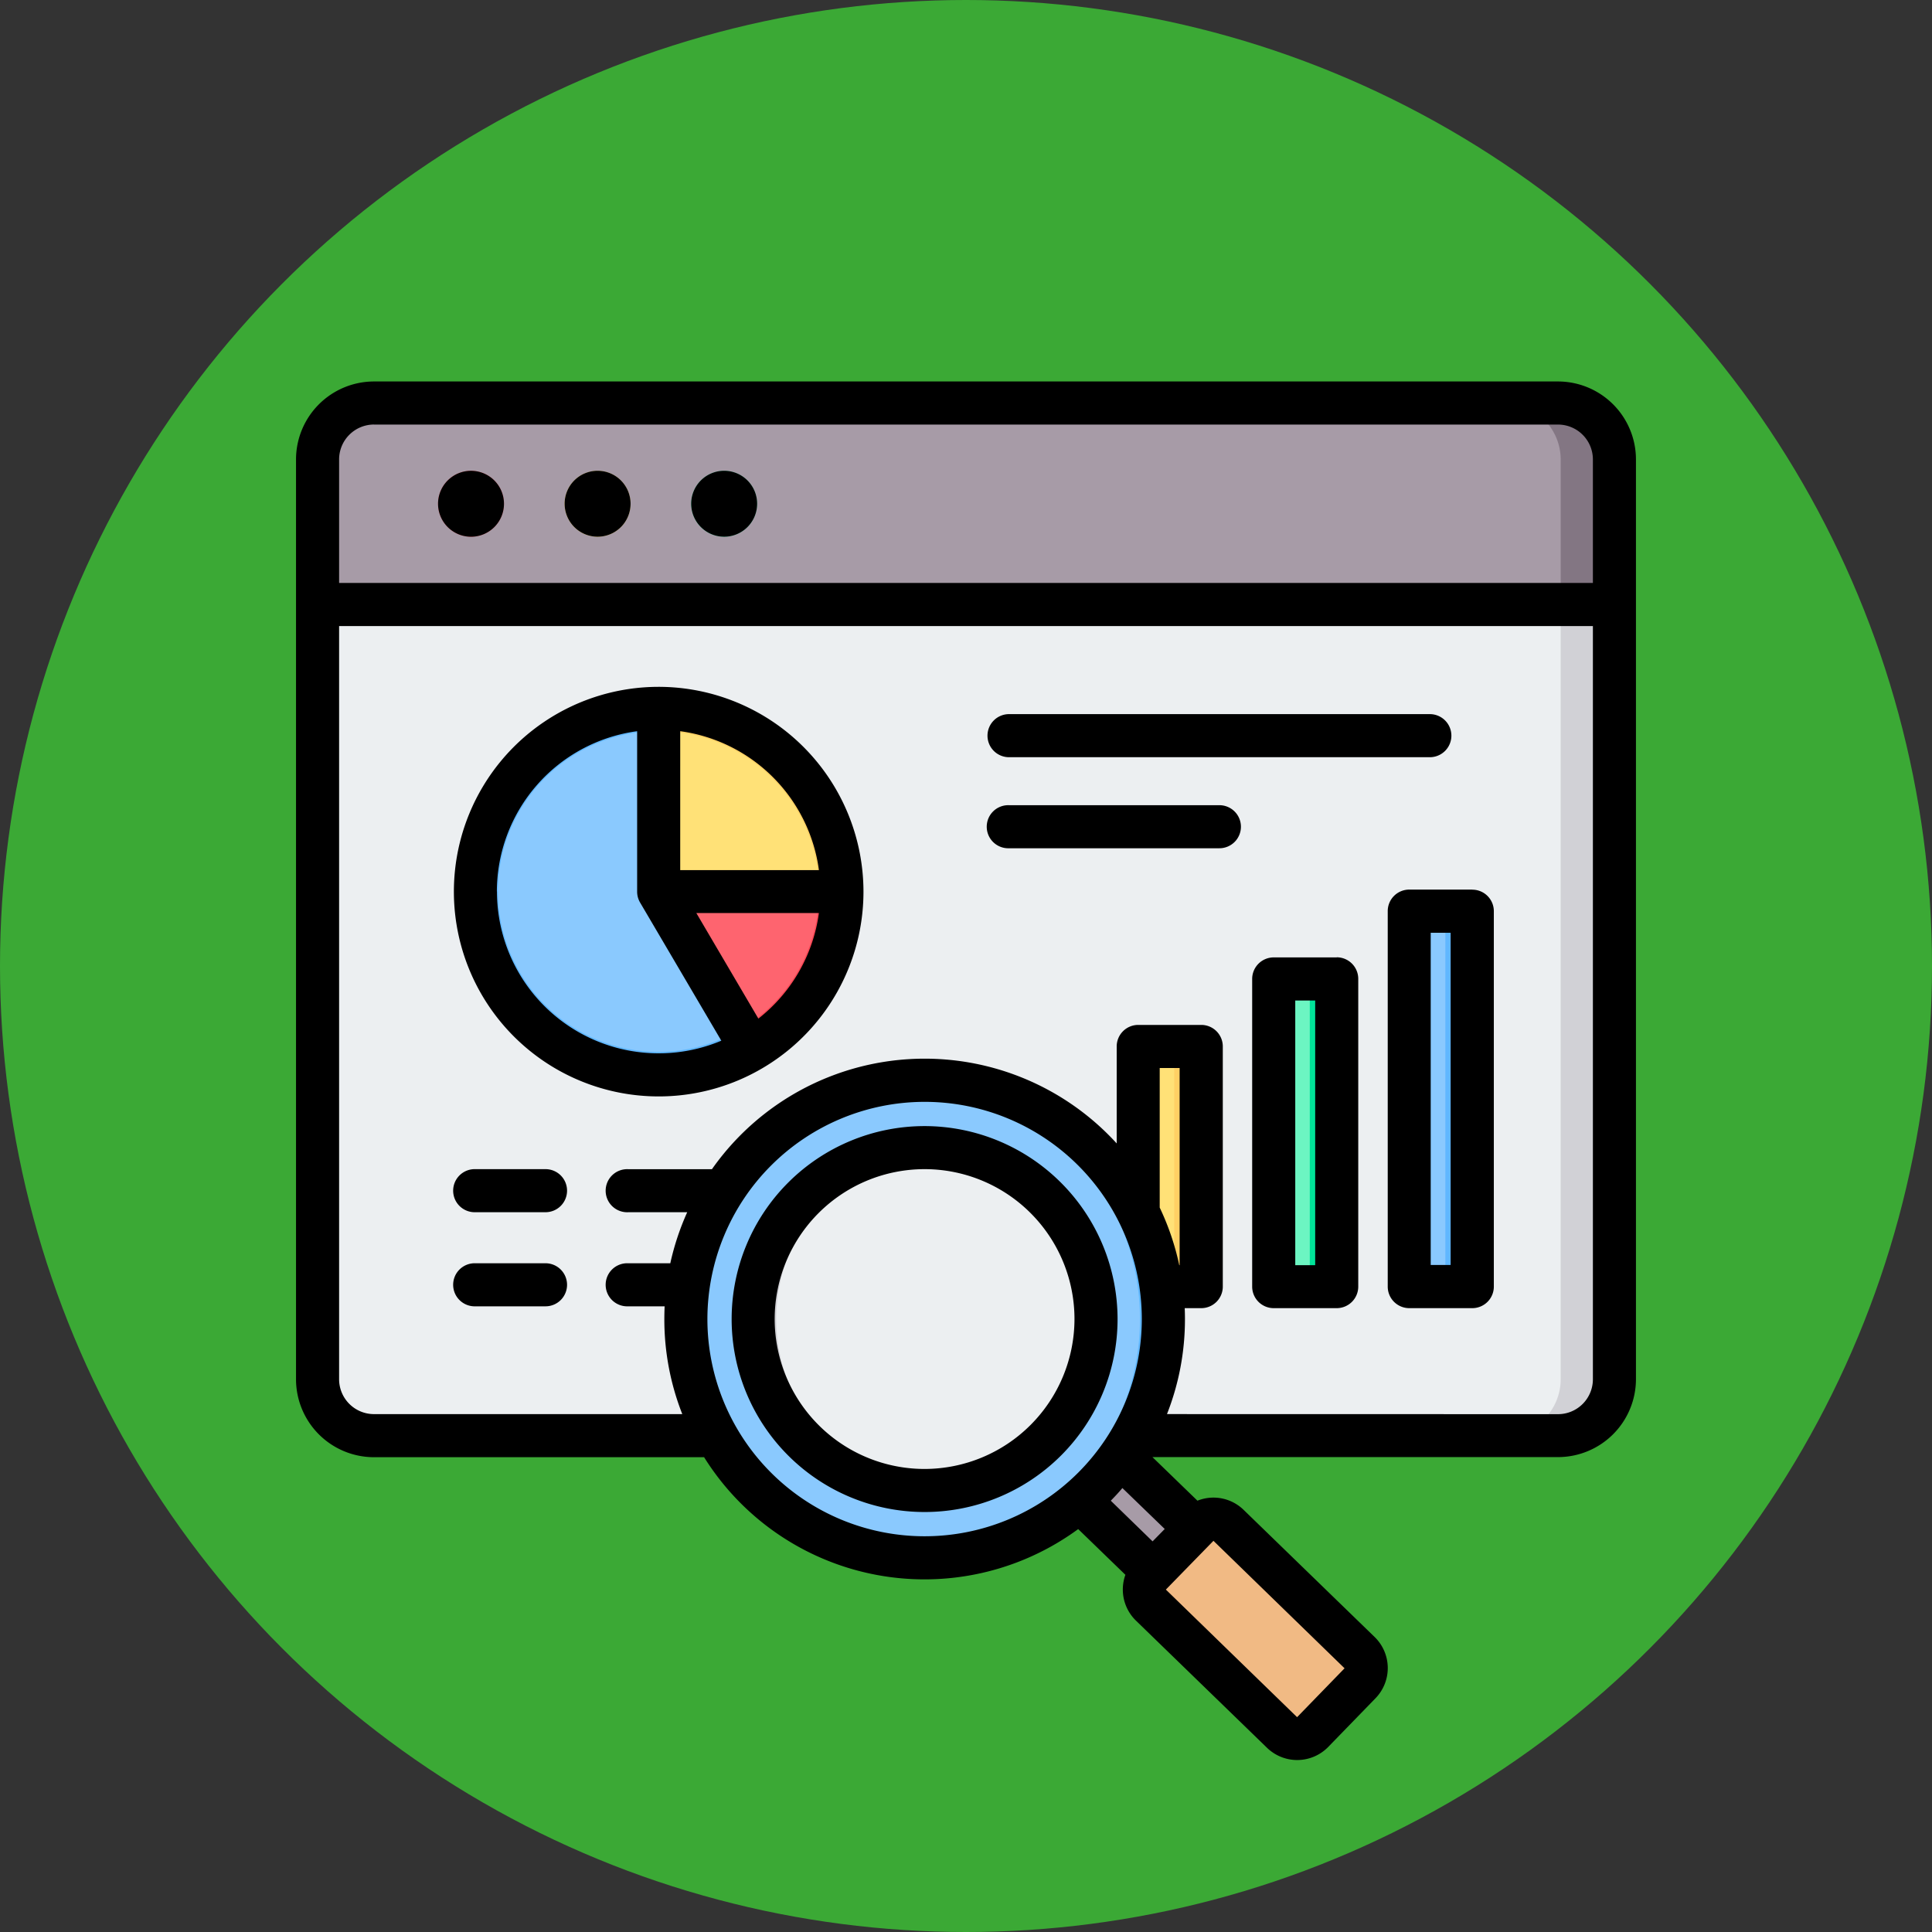 <svg xmlns="http://www.w3.org/2000/svg" width="73" height="73" viewBox="0 0 73 73">
  <rect x="0" y="0" width="73" height="73" fill="#333333" stroke="none"/>
  <g id="_3" data-name="3" transform="translate(-300 -1002)">
    <g id="Grupo_1099861" data-name="Grupo 1099861" transform="translate(300 1002)">
      <circle id="Elipse_11489" data-name="Elipse 11489" cx="36.5" cy="36.5" r="36.5" fill="#3ba935"/>
    </g>
    <g id="analisis" transform="translate(303.994 1016.404)">
      <g id="Grupo_1101782" data-name="Grupo 1101782" transform="translate(8.004 0.824)">
        <g id="Grupo_1101778" data-name="Grupo 1101778" transform="translate(0)">
          <path id="Trazado_879807" data-name="Trazado 879807" d="M17.317,8.01H62.056a2.138,2.138,0,0,1,2.132,2.132V44.9a2.138,2.138,0,0,1-2.132,2.132H17.317A2.138,2.138,0,0,1,15.185,44.9V10.142A2.138,2.138,0,0,1,17.317,8.01Z" transform="translate(-15.185 -8.01)" fill="#eceff1" fill-rule="evenodd"/>
          <path id="Trazado_879808" data-name="Trazado 879808" d="M455.861,8.01H457.9a2.138,2.138,0,0,1,2.132,2.132V44.9a2.138,2.138,0,0,1-2.132,2.132h-2.035a2.138,2.138,0,0,0,2.132-2.132V10.142A2.138,2.138,0,0,0,455.861,8.01Z" transform="translate(-411.025 -8.01)" fill="#d1d1d6" fill-rule="evenodd"/>
          <path id="Trazado_879809" data-name="Trazado 879809" d="M17.317,8.01H62.056a2.138,2.138,0,0,1,2.132,2.132v5.481h-49V10.142A2.138,2.138,0,0,1,17.317,8.01Z" transform="translate(-15.185 -8.01)" fill="#a79ba7" fill-rule="evenodd"/>
          <path id="Trazado_879810" data-name="Trazado 879810" d="M455.861,8.01H457.9a2.138,2.138,0,0,1,2.132,2.132v5.481h-2.035V10.142A2.138,2.138,0,0,0,455.861,8.01Z" transform="translate(-411.025 -8.01)" fill="#837683" fill-rule="evenodd"/>
          <path id="Trazado_879811" data-name="Trazado 879811" d="M61.179,35.67a1.246,1.246,0,1,0-1.246-1.246A1.248,1.248,0,0,0,61.179,35.67Z" transform="translate(-55.38 -30.617)" fill="#fe646f" fill-rule="evenodd"/>
          <path id="Trazado_879812" data-name="Trazado 879812" d="M108.183,35.67a1.246,1.246,0,1,0-1.246-1.246A1.248,1.248,0,0,0,108.183,35.67Z" transform="translate(-97.602 -30.617)" fill="#ffe177" fill-rule="evenodd"/>
          <path id="Trazado_879813" data-name="Trazado 879813" d="M155.186,35.67a1.246,1.246,0,1,0-1.246-1.246A1.248,1.248,0,0,0,155.186,35.67Z" transform="translate(-139.823 -30.617)" fill="#6cf5c2" fill-rule="evenodd"/>
        </g>
        <g id="Grupo_1101779" data-name="Grupo 1101779" transform="translate(4.016 9.593)">
          <circle id="Elipse_11630" data-name="Elipse 11630" cx="6.924" cy="6.924" r="6.924" transform="matrix(0.94, -0.34, 0.34, 0.94, 0, 4.708)" fill="#60b7ff"/>
          <circle id="Elipse_11631" data-name="Elipse 11631" cx="6.063" cy="6.063" r="6.063" transform="matrix(0.94, -0.34, 0.34, 0.94, 1.101, 5.224)" fill="#8ac9fe"/>
          <path id="Trazado_879814" data-name="Trazado 879814" d="M141.877,189.393H148.8a6.921,6.921,0,0,1-3.461,6Z" transform="translate(-133.003 -180.532)" fill="#fd4755" fill-rule="evenodd"/>
          <path id="Trazado_879815" data-name="Trazado 879815" d="M141.877,189.393h6.063a6.061,6.061,0,0,1-3.031,5.252Z" transform="translate(-133.003 -180.532)" fill="#fe646f" fill-rule="evenodd"/>
          <path id="Trazado_879816" data-name="Trazado 879816" d="M148.8,128.267h-6.924v-6.924A6.924,6.924,0,0,1,148.8,128.267Z" transform="translate(-133.002 -119.405)" fill="#ffd064" fill-rule="evenodd"/>
          <path id="Trazado_879817" data-name="Trazado 879817" d="M147.939,135.861h-6.063V129.8A6.063,6.063,0,0,1,147.939,135.861Z" transform="translate(-133.002 -127)" fill="#ffe177" fill-rule="evenodd"/>
        </g>
        <g id="Grupo_1101780" data-name="Grupo 1101780" transform="translate(31.007 19.202)">
          <path id="Trazado_879818" data-name="Trazado 879818" d="M320.45,246.969h1.363a.51.51,0,0,1,.509.509v8.057a.51.51,0,0,1-.509.509H320.45a.51.51,0,0,1-.509-.509v-8.057A.51.51,0,0,1,320.45,246.969Z" transform="translate(-319.941 -241.859)" fill="#ffe177" fill-rule="evenodd"/>
          <path id="Trazado_879819" data-name="Trazado 879819" d="M328.341,246.969h1.017a.51.51,0,0,1,.509.509v8.057a.51.51,0,0,1-.509.509h-1.017a.51.51,0,0,0,.509-.509v-8.057A.51.51,0,0,0,328.341,246.969Z" transform="translate(-327.486 -241.859)" fill="#ffd064" fill-rule="evenodd"/>
          <path id="Trazado_879820" data-name="Trazado 879820" d="M370.789,221.854h1.363a.51.51,0,0,1,.509.509v10.612a.51.51,0,0,1-.509.509h-1.363a.51.51,0,0,1-.509-.509V222.363A.51.51,0,0,1,370.789,221.854Z" transform="translate(-365.158 -219.299)" fill="#6cf5c2" fill-rule="evenodd"/>
          <path id="Trazado_879821" data-name="Trazado 879821" d="M378.68,221.854H379.7a.51.51,0,0,1,.509.509v10.612a.51.51,0,0,1-.509.509H378.68a.51.51,0,0,0,.509-.509V222.363A.51.51,0,0,0,378.68,221.854Z" transform="translate(-372.704 -219.299)" fill="#00e499" fill-rule="evenodd"/>
          <path id="Trazado_879822" data-name="Trazado 879822" d="M421.128,196.74h1.363a.51.51,0,0,1,.509.509v13.167a.51.51,0,0,1-.509.509h-1.363a.51.51,0,0,1-.509-.509V197.249A.51.51,0,0,1,421.128,196.74Z" transform="translate(-410.376 -196.74)" fill="#8ac9fe" fill-rule="evenodd"/>
          <path id="Trazado_879823" data-name="Trazado 879823" d="M429.019,196.74h1.017a.51.51,0,0,1,.509.509v13.167a.51.51,0,0,1-.509.509h-1.017a.51.51,0,0,0,.509-.509V197.249A.51.51,0,0,0,429.019,196.74Z" transform="translate(-417.921 -196.74)" fill="#60b7ff" fill-rule="evenodd"/>
        </g>
        <g id="Grupo_1101781" data-name="Grupo 1101781" transform="translate(10.175 21.856)">
          <path id="Trazado_879824" data-name="Trazado 879824" d="M293.555,392.841a9.075,9.075,0,0,1-1.531,1.685l4.163,4.081,1.585-1.633Z" transform="translate(-274.033 -375.543)" fill="#a79ba7" fill-rule="evenodd"/>
          <path id="Trazado_879825" data-name="Trazado 879825" d="M303.347,392.565a1.045,1.045,0,0,1-.453.608l4.135,4.108.507-.555Z" transform="translate(-283.797 -375.295)" fill="#837683" fill-rule="evenodd"/>
          <path id="Trazado_879826" data-name="Trazado 879826" d="M328.586,430.585l1.789-1.843a.822.822,0,0,0-.018-1.16l-4.954-4.807a.823.823,0,0,0-1.16.017l-1.789,1.843a.823.823,0,0,0,.018,1.16l4.954,4.807A.823.823,0,0,0,328.586,430.585Z" transform="translate(-301.16 -402.225)" fill="#f1ba84" fill-rule="evenodd"/>
          <path id="Trazado_879827" data-name="Trazado 879827" d="M344.458,422.777l4.954,4.807a.822.822,0,0,1,.018,1.16l-1.789,1.843a.812.812,0,0,1-.222.162.823.823,0,0,0,.955-.162l1.789-1.843a.822.822,0,0,0-.018-1.16l-4.954-4.807a.823.823,0,0,0-.937-.145A.809.809,0,0,1,344.458,422.777Z" transform="translate(-320.949 -402.226)" fill="#e3a76f" fill-rule="evenodd"/>
          <ellipse id="Elipse_11632" data-name="Elipse 11632" cx="9.021" cy="9.021" rx="9.021" ry="9.021" transform="translate(0 12.756) rotate(-45)" fill="#8ac9fe"/>
          <path id="Trazado_879828" data-name="Trazado 879828" d="M236.763,259.543a9.021,9.021,0,0,1,0,18.042q-.22,0-.438-.011a9.021,9.021,0,0,0,0-18.02Q236.543,259.543,236.763,259.543Z" transform="translate(-224.001 -255.807)" fill="#60b7ff" fill-rule="evenodd"/>
          <circle id="Elipse_11633" data-name="Elipse 11633" cx="6.478" cy="6.478" r="6.478" transform="translate(4.31 9.249) rotate(-22.514)" fill="#eceff1"/>
          <path id="Trazado_879829" data-name="Trazado 879829" d="M183.441,284.541c.147,0,.293.005.438.015a6.477,6.477,0,0,0,0,12.925c-.145.01-.291.015-.438.015a6.478,6.478,0,1,1,0-12.955Z" transform="translate(-170.679 -278.262)" fill="#d1d1d6" fill-rule="evenodd"/>
        </g>
      </g>
      <path id="Trazado_879830" data-name="Trazado 879830" d="M30.942,41.1a5.664,5.664,0,1,1,5.663-5.663A5.671,5.671,0,0,1,30.942,41.1Zm0-12.955a7.291,7.291,0,1,0,7.291,7.292A7.3,7.3,0,0,0,30.942,28.145ZM42.894,16.833a.814.814,0,0,1-.814.814H34.132a.814.814,0,1,1,0-1.627H42.08A.814.814,0,0,1,42.894,16.833Zm-9.576-3.44a.814.814,0,0,1,.814-.814h15.9a.814.814,0,1,1,0,1.628h-15.9A.814.814,0,0,1,33.318,13.393Zm17.5,20h-.753V20.84h.753Zm.814-14.184H49.255a.813.813,0,0,0-.814.814V34.21a.814.814,0,0,0,.814.814h2.381a.814.814,0,0,0,.814-.814V20.026A.813.813,0,0,0,51.635,19.212ZM45.7,33.4h-.753v-10H45.7Zm.814-11.629H44.133a.814.814,0,0,0-.814.814V34.21a.814.814,0,0,0,.814.814h2.381a.814.814,0,0,0,.813-.814V22.581A.814.814,0,0,0,46.514,21.767ZM17.432,34.141a.814.814,0,0,1-.814.814H13.971a.814.814,0,1,1,0-1.627h2.648A.814.814,0,0,1,17.432,34.141Zm0-3.556a.814.814,0,0,1-.814.814H13.971a.814.814,0,1,1,0-1.627h2.648A.813.813,0,0,1,17.432,30.585Zm7.23-6.5-2.345-3.99,4.631,0A6.109,6.109,0,0,1,24.663,24.083Zm-9.878-4.8a6.109,6.109,0,0,0,8.477,5.633l-3.069-5.219a.815.815,0,0,1-.112-.413V13.224a6.119,6.119,0,0,0-5.3,6.053Zm12.164-.811-5.24,0V13.224A6.121,6.121,0,0,1,26.948,18.467Zm-6.054-6.926a7.738,7.738,0,1,0,7.738,7.737,7.746,7.746,0,0,0-7.738-7.737ZM22.122,4.63a1.246,1.246,0,1,1,1.246,1.246A1.248,1.248,0,0,1,22.122,4.63Zm-4.782,0a1.246,1.246,0,1,1,1.245,1.246A1.248,1.248,0,0,1,17.34,4.63Zm-4.783,0A1.246,1.246,0,1,1,13.8,5.877,1.248,1.248,0,0,1,12.557,4.63Zm42.318,34.4a1.319,1.319,0,0,0,1.318-1.318V9.252H8.819V37.71a1.319,1.319,0,0,0,1.317,1.318H21.786a9.777,9.777,0,0,1-.678-3.59q0-.243.011-.483H19.733a.814.814,0,1,1,0-1.627h1.6a9.838,9.838,0,0,1,.639-1.928H19.733a.814.814,0,1,1,0-1.627h3.174A9.822,9.822,0,0,1,38.2,28.8V25.136a.814.814,0,0,1,.814-.814h2.381a.814.814,0,0,1,.814.814V34.21a.814.814,0,0,1-.814.814h-.625c.006.137.009.275.009.413a9.77,9.77,0,0,1-.679,3.59ZM41.856,43.815l4.954,4.817-1.789,1.842h-.01l-4.953-4.816Zm-2.3.021L37.977,42.3c.151-.155.3-.313.438-.479l1.6,1.547ZM40.578,33.4h-.014a9.743,9.743,0,0,0-.739-2.176V25.95h.753V33.4ZM22.735,35.437a8.207,8.207,0,1,0,8.207-8.208A8.215,8.215,0,0,0,22.735,35.437Zm-12.6-33.8A1.319,1.319,0,0,0,8.819,2.955V7.623H56.193V2.955a1.319,1.319,0,0,0-1.318-1.317H10.136ZM54.875.01H10.136A2.949,2.949,0,0,0,7.191,2.955V37.71a2.948,2.948,0,0,0,2.945,2.946H22.61a9.822,9.822,0,0,0,14.135,2.716L38.529,45.1a1.637,1.637,0,0,0,.4,1.732l4.954,4.807a1.637,1.637,0,0,0,2.31-.036l1.789-1.842a1.637,1.637,0,0,0-.035-2.311l-4.954-4.807a1.633,1.633,0,0,0-1.742-.344l-1.7-1.647H54.875A2.948,2.948,0,0,0,57.82,37.71V2.955A2.948,2.948,0,0,0,54.875.01Z" fill-rule="evenodd"/>
    </g>
  </g>
</svg>
